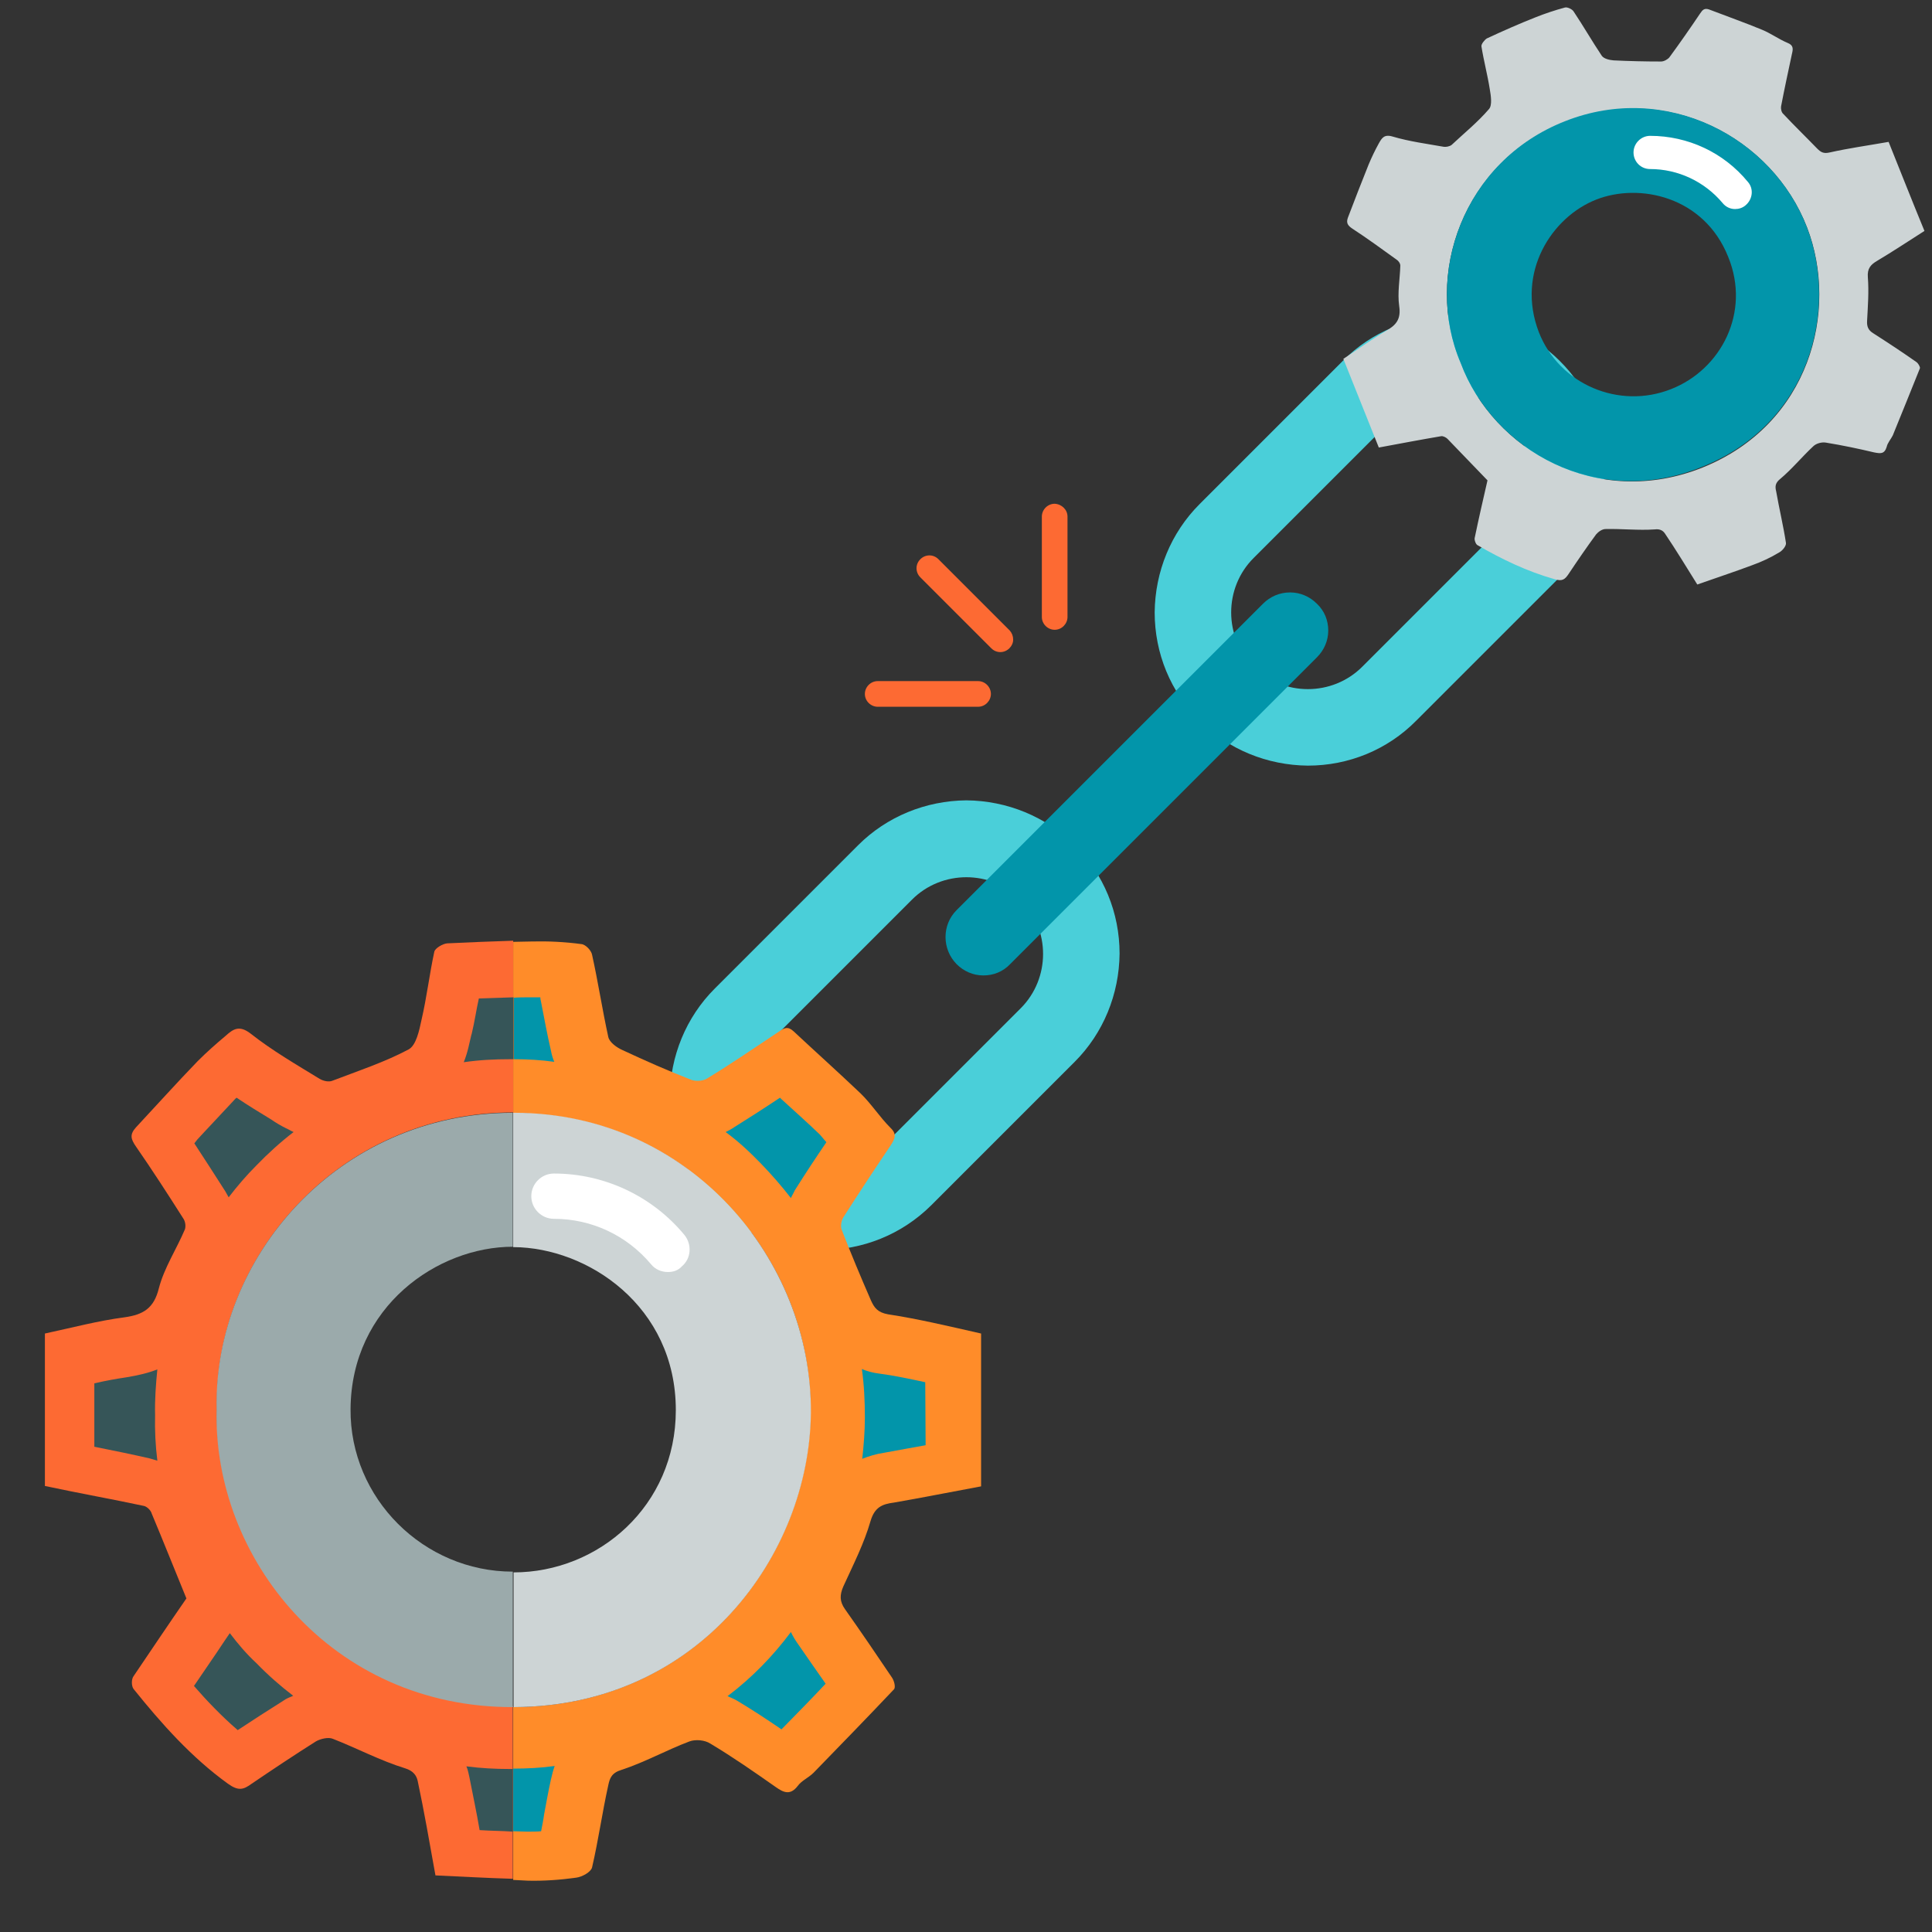<?xml version="1.0" encoding="utf-8"?>
<!-- Generator: Adobe Illustrator 19.0.0, SVG Export Plug-In . SVG Version: 6.00 Build 0)  -->
<svg version="1.1" id="Layer_1" xmlns="http://www.w3.org/2000/svg" xmlns:xlink="http://www.w3.org/1999/xlink" x="0px" y="0px"
	 viewBox="206 -206 512 512" style="enable-background:new 206 -206 512 512;" xml:space="preserve">
<rect x="206" y="-206" width="512" height="512" fill="#333333" stroke="none"/>
<style type="text/css">
	.st0{display:none;}
	.st1{display:inline;}
	.st2{fill:#4ACFD9;}
	.st3{fill:#0295AA;}
	.st4{fill:#FD6A33;}
	.st5{fill:#CDD4D5;}
	.st6{fill:#FFFFFF;}
	.st7{fill:#FF8C29;}
	.st8{fill:#9BAAAB;}
	.st9{fill:#365558;}
</style>
<g id="Layer_3" class="st0">
	<rect x="618" y="-618.4" class="st1" width="512" height="512.8"/>
</g>
<g>
	<path class="st2" d="M433.4,18l-38,38c-7.6,7.6-11.8,17.9-11.9,28.7s4.2,21.1,11.9,28.7c15.8,15.8,41.5,15.8,57.4,0l38-38
		c7.6-7.6,11.8-17.9,11.9-28.7c0-10.8-4.2-21.1-11.9-28.7c-7.6-7.6-17.9-11.8-28.7-11.9C451.3,6.2,441,10.4,433.4,18z M409.7,70.4
		l38-38c7.9-7.9,20.9-7.9,28.8,0c7.9,7.9,7.9,20.9,0,28.8l-19,19l0,0l-19,19c-7.9,7.9-20.9,7.9-28.8,0
		C401.7,91.3,401.7,78.4,409.7,70.4z"/>
	<path class="st2" d="M561.9-110.4l-38,38c-7.6,7.6-11.8,17.9-11.9,28.7c0,10.8,4.2,21.1,11.9,28.7c7.6,7.6,17.9,11.8,28.7,11.9
		c10.8,0,21.1-4.2,28.7-11.9l38-38c7.6-7.6,11.8-17.9,11.9-28.7c0.1-10.9-4.2-21.1-11.9-28.7c-7.6-7.6-17.9-11.8-28.7-11.9
		C579.7-122.2,569.5-118.1,561.9-110.4z M605-67.3l-19,19l-19,19c-7.9,7.9-20.9,7.9-28.8,0c-7.9-7.9-7.9-20.9,0-28.8l38-38
		c7.9-7.9,20.9-7.9,28.8,0S613-75.2,605-67.3z"/>
	<path class="st3" d="M540.7-46l-81.2,81.2c-3.9,3.9-3.9,10.3,0,14.3c1.9,1.9,4.4,3,7.1,3c2.7,0,5.2-1,7.1-3L555-31.8
		c1.9-1.9,3-4.4,3-7.1s-1-5.2-3-7.1c-1.9-1.9-4.4-3-7.1-3C545.1-49,542.6-47.9,540.7-46z"/>
	<g>
		<path class="st4" d="M474.5-36.5c0,0.9-0.4,1.7-1,2.3c-1.3,1.3-3.4,1.4-4.8,0L449.9-53c-1.3-1.3-1.4-3.4,0-4.8
			c1.3-1.3,3.4-1.4,4.8,0l18.9,18.9C474.2-38.2,474.5-37.4,474.5-36.5z"/>
		<path class="st4" d="M468.6-22.1c0,1.8-1.5,3.4-3.4,3.4l-26.6,0c-1.8,0-3.4-1.5-3.4-3.4c0-1.8,1.5-3.4,3.4-3.4l26.6,0
			C467.1-25.5,468.6-23.9,468.6-22.1z"/>
		<path class="st4" d="M488.9-69.1v26.6c0,1.8-1.5,3.4-3.4,3.4c-1.8,0-3.4-1.5-3.4-3.4v-26.6c0-1.8,1.5-3.4,3.4-3.4
			C487.4-72.4,488.9-70.9,488.9-69.1z"/>
	</g>
</g>
<g>
	<path class="st5" d="M600.2-78.7c-3.7-3.8-7.1-7.4-10.6-11c-0.4-0.4-1.2-0.8-1.7-0.7c-5.3,0.9-10.6,1.9-16.5,3
		c-3.1-7.7-6.2-15.5-9.4-23.5c4-2.6,7.5-5.2,11.3-7.4c2.8-1.6,4-3.2,3.5-6.6c-0.5-3.5,0.2-7.2,0.3-10.7c0-0.6-0.5-1.3-1-1.6
		c-3.9-2.8-7.7-5.6-11.7-8.2c-1.2-0.8-1.7-1.5-1.2-2.9c1.8-4.7,3.6-9.4,5.5-14.1c0.8-1.9,1.7-3.8,2.7-5.6c0.8-1.4,1.4-2.5,3.7-1.8
		c4.4,1.3,9,1.9,13.5,2.7c0.6,0.1,1.6-0.1,2.1-0.5c3.3-3.1,6.9-6,9.9-9.5c0.9-1,0.5-3.6,0.2-5.3c-0.6-3.8-1.6-7.5-2.2-11.3
		c-0.1-0.6,0.8-1.7,1.4-2.1c4.3-2,8.6-3.9,12.9-5.6c2.5-1,5.2-1.9,7.8-2.6c0.6-0.2,1.9,0.4,2.3,1c2.6,3.9,4.9,7.9,7.5,11.8
		c0.6,0.8,2,1.1,3.1,1.2c4.1,0.2,8.3,0.3,12.6,0.3c0.8,0,1.8-0.6,2.2-1.1c2.8-3.8,5.5-7.7,8.2-11.7c0.6-0.9,1.1-1.4,2.3-1
		c4.7,1.8,9.5,3.5,14.1,5.4c2.4,1,4.4,2.5,6.8,3.5c1.5,0.6,1.4,1.6,1.1,2.8c-1,4.7-2,9.3-2.9,14c-0.1,0.6,0.1,1.6,0.6,2
		c2.9,3.1,5.9,6,8.9,9.1c1,1,1.7,1.5,3.4,1.1c4.9-1.1,9.9-1.8,15.6-2.8c3.1,7.7,6.2,15.6,9.5,23.6c-4.4,2.8-8.3,5.4-12.5,7.9
		c-1.7,1-2.7,2-2.5,4.4c0.3,3.8,0,7.7-0.2,11.5c-0.1,1.5,0.3,2.5,1.6,3.3c3.9,2.5,7.7,5,11.4,7.6c0.5,0.3,1.1,1.3,1,1.7
		c-2.4,6-4.8,11.9-7.2,17.8c-0.5,1-1.4,2-1.6,3c-0.6,2-1.7,1.8-3.3,1.5c-4.2-1-8.5-1.9-12.8-2.6c-1.1-0.2-2.6,0.2-3.4,1
		c-3,2.8-5.6,6-8.7,8.6c-1.4,1.1-1.4,2.1-1.1,3.3c0.8,4.6,1.9,9.1,2.6,13.7c0.1,0.8-1,2.1-1.8,2.5c-2.3,1.4-4.7,2.5-7.2,3.4
		c-4.8,1.8-9.7,3.4-14.5,5.1c-3-4.8-5.6-9.1-8.5-13.4c-0.5-0.8-1.3-1.4-2.8-1.2c-4.3,0.3-8.7-0.2-13-0.1c-0.9,0-1.9,0.7-2.5,1.4
		c-2.5,3.4-4.9,6.9-7.3,10.5c-1,1.5-1.7,2-3.7,1.4c-7.4-2.1-14-5.3-20.4-9c-0.5-0.2-0.9-1.4-0.8-1.9
		C597.9-68.7,599.1-73.9,600.2-78.7z M593.1-109.8c8.6,23.1,36.2,38.9,64.1,27.7c28.3-11.4,36.2-41.5,27.7-63.6
		c-9.2-23.8-37.1-38.7-64-28C593.7-163.3,583.2-133,593.1-109.8z"/>
	<path class="st3" d="M593.1-109.8c-9.9-23.2,0.6-53.5,27.7-64.1c26.9-10.6,54.9,4.4,64,28c8.6,22.2,0.6,52.3-27.7,63.6
		C629.3-70.9,601.7-86.7,593.1-109.8z M648.9-102.9c13.2-5.2,21.1-20.3,15.1-35c-6.4-16.1-23.6-19.7-35-15.2
		c-11.7,4.6-21.3,19.2-15.2,35.1C619.2-104.1,635.1-97.4,648.9-102.9z"/>
	<path class="st6" d="M665.8-150.6c-1.3,0-2.5-0.6-3.3-1.6c-4.8-5.7-11.8-9-19.2-9c-2.5,0-4.4-2-4.4-4.4s2-4.4,4.4-4.4
		c10,0,19.5,4.4,25.9,12.2c1.6,1.8,1.3,4.6-0.6,6.2C667.8-150.9,666.8-150.6,665.8-150.6z"/>
</g>
<g>
	<path class="st7" d="M436.7,197.1c1.1-3.7,3.1-4.5,6.2-4.9c7.5-1.3,15-2.8,23.1-4.3c0-13.8,0-27.2,0-40.5c-8.8-2-16.8-3.9-24.7-5.1
		c-2.7-0.5-3.6-1.7-4.5-3.7c-2.7-6.2-5.3-12.4-7.7-18.6c-0.4-0.9-0.2-2.4,0.4-3.4c4.1-6.4,8.3-12.8,12.5-19c1-1.6,1.9-2.9,0-4.7
		c-2.9-2.9-5.1-6.4-8-9.2c-5.9-5.6-11.8-10.9-17.7-16.4c-1.5-1.4-2.5-0.9-3.9,0.1c-6.3,4.2-12.6,8.5-19,12.4
		c-1.1,0.7-2.9,0.8-4.1,0.4c-6.2-2.4-12.3-5.1-18.3-7.9c-1.6-0.7-3.5-2.1-3.8-3.5c-1.6-7.3-2.7-14.6-4.3-21.8
		c-0.2-1.1-1.7-2.7-2.8-2.8c-4.4-0.6-8.8-0.8-13.1-0.7c-1.7,0-3.4,0.1-5,0.1V89c0.2,0,0.3,0,0.5,0c46.3,0.2,78.8,38.8,78.3,79.4
		c-0.4,38-29.9,77.8-78.6,78c-0.1,0-0.2,0-0.2,0v45.8c1.3,0.1,2.6,0.1,3.9,0.2c4.2,0.1,8.5-0.2,12.8-0.8c1.6-0.2,3.9-1.5,4.2-2.7
		c1.7-7.3,2.7-14.6,4.3-21.8c0.4-1.9,0.9-3.3,3.6-4.1c6.1-2,11.8-5.2,17.9-7.5c1.6-0.6,4.1-0.4,5.6,0.6c6,3.6,11.6,7.5,17.3,11.5
		c2,1.4,3.8,2.3,5.8-0.3c1-1.4,2.9-2.2,4.2-3.5c7.2-7.4,14.2-14.6,21.3-22.1c0.5-0.5,0.1-2.2-0.5-3.1c-4.1-6.1-8.2-12.1-12.5-18.2
		c-1.4-2-1.4-3.7-0.4-6C432.2,208.5,435,203,436.7,197.1z"/>
	<path class="st4" d="M263.5,167.3c-0.9-40.1,32.2-78.5,78.5-78.5V43.3c-5.9,0.2-11.6,0.4-17.5,0.7c-1.2,0.1-3.2,1.3-3.4,2.2
		c-1.3,6-2,12.1-3.4,18.1c-0.6,2.8-1.4,6.7-3.4,7.8c-6.4,3.4-13.4,5.7-20.2,8.3c-0.9,0.4-2.4,0.1-3.4-0.5c-6.2-3.8-12.6-7.5-18.3-12
		c-3-2.3-4.6-1.2-6.6,0.6c-2.5,2.1-5,4.3-7.4,6.7c-5.6,5.8-10.9,11.7-16.4,17.6c-1.7,1.9-1.3,3.1,0,5c4.3,6.2,8.5,12.7,12.5,19
		c0.6,0.8,0.8,2.1,0.5,3c-2.2,5.2-5.5,10.2-6.9,15.6c-1.3,5.3-4.1,7-9.1,7.7c-6.9,0.9-13.7,2.7-21.1,4.3c0,13.8,0,27.2,0,40.4
		c9.4,2,17.9,3.5,26.3,5.3c0.8,0.2,1.8,1.2,2,2c3.1,7.4,6,14.7,9.2,22.5c-4.5,6.5-9.2,13.5-14,20.6c-0.6,0.8-0.6,2.6,0,3.4
		c7.4,9.2,15.3,18.1,25,25.1c2.8,2,4.1,1.6,6.3,0c5.6-3.8,11.3-7.6,17-11.2c1.2-0.7,3.3-1.2,4.5-0.7c6.4,2.5,12.6,5.8,19.1,7.8
		c2.3,0.7,3.1,2,3.4,3.4c1.7,8,3.1,16.1,4.7,25c6.7,0.3,13.6,0.7,20.5,0.9v-45.8C294.1,246.3,262.5,206.6,263.5,167.3z"/>
	<path class="st5" d="M342.5,88.9c-0.2,0-0.3,0-0.5,0v35.6h0.1c19.6,0.1,43,15.6,43,43.2c0,25.4-20.5,43-43,43v35.7
		c0.1,0,0.2,0,0.2,0c48.7-0.2,78.2-40.1,78.6-78C421.2,127.7,388.7,89,342.5,88.9z"/>
	<path class="st8" d="M341.9,210.5c-23.6,0-43.2-19.4-43-43.1c0.2-27.2,23.1-43,43-43V88.9c-46.3,0-79.4,38.4-78.5,78.6
		c-1,39.3,30.4,79,78.5,78.9L341.9,210.5C342,210.5,341.9,210.5,341.9,210.5z"/>
	<path class="st6" d="M383,131.1c-1.7,0-3.4-0.7-4.5-2.1c-6.4-7.6-15.7-12-25.7-12c-3.3,0-6-2.7-6-6s2.7-6,6-6
		c13.4,0,26.1,6,34.6,16.3c2,2.5,1.8,6.2-0.7,8.3C385.7,130.7,384.4,131.1,383,131.1z"/>
	<path class="st3" d="M342,279.3c1.2,0,2.3,0.1,3.5,0.1c0.3,0,0.7,0,0.9,0c0.9,0,2,0,3-0.1c0.3-1.5,0.6-3,0.8-4.5
		c0.6-3.1,1.1-6.1,1.8-9.2c0.3-1.3,0.6-2.5,1-3.6c-3.5,0.5-7.3,0.7-11,0.7L342,279.3L342,279.3z"/>
	<path class="st3" d="M352.9,75.4c-0.4-0.9-0.7-1.9-0.9-3c-1-4.3-1.8-8.7-2.6-12.8c-0.1-0.5-0.2-0.8-0.2-1.3c-0.7,0-1.5,0-2.2,0
		h-0.7c-1.3,0-2.7,0-4.1,0.1v16.3C345.7,74.7,349.4,74.9,352.9,75.4z"/>
	<path class="st3" d="M413.1,85.3c-0.2-0.2-0.2-0.2-0.4-0.4c-4.2,2.8-8.1,5.3-12.1,7.8c-0.7,0.5-1.5,0.9-2.3,1.3
		c3.4,2.5,6.4,5.3,9.4,8.4c2.8,2.9,5.5,6,7.9,9.1c0.3-0.7,0.7-1.3,1-2c2.7-4.3,5.6-8.7,8.4-12.8c-0.6-0.7-1.2-1.4-1.7-2
		C420.1,91.6,416.7,88.6,413.1,85.3z"/>
	<path class="st3" d="M415.6,226.5c-4.7,6.3-10.3,12.1-16.8,17c0.9,0.4,1.9,0.8,2.7,1.3c4,2.4,7.8,4.9,11.6,7.5
		c3.6-3.7,7.6-7.7,11.7-12.1c-2.3-3.3-4.7-6.7-7.1-10.2C416.9,228.9,416.1,227.6,415.6,226.5z"/>
	<path class="st3" d="M451.2,160.3c-4.2-0.9-8.4-1.8-12.3-2.3c-1.6-0.2-3.1-0.6-4.5-1.2c0.6,4.2,0.8,8.5,0.8,12.8
		c0,3.7-0.3,7.4-0.7,11c1.8-0.7,3.7-1.3,5.8-1.6c3.6-0.7,7.3-1.3,11-2L451.2,160.3z"/>
	<path class="st9" d="M239.5,159c-2.7,0.4-5.5,0.9-8.5,1.6v16.8c5,1,9.9,2,14.7,3.1c0.7,0.2,1.4,0.4,2,0.6c-0.5-4-0.7-8.1-0.6-12.1
		c-0.1-4,0.2-8.1,0.6-12.1C245.5,157.8,242.6,158.5,239.5,159z"/>
	<path class="st9" d="M331,68l-0.1,0.3c-0.5,2-0.9,4.5-2,7.2c4.1-0.6,8.1-0.8,12.3-0.8h0.4c0.2,0,0.3,0,0.5,0V58.3
		c-3.1,0.1-6.1,0.2-9.2,0.3C332.2,61.7,331.8,64.7,331,68z"/>
	<path class="st9" d="M341.5,262.8H341c-3.8,0-7.6-0.2-11.4-0.7c0.4,0.9,0.6,2,0.8,2.9c0.9,4.7,1.9,9.2,2.7,14c3,0.2,6,0.2,8.8,0.4
		v-16.6C341.9,262.8,341.6,262.8,341.5,262.8z"/>
	<path class="st9" d="M266.9,226.8c0,0-2.6,3.8-3.5,5.2c-2,2.9-4,5.9-6,8.8c3.4,3.9,7.3,8,11.6,11.7c4.1-2.7,8.1-5.3,12.1-7.8
		c0.8-0.6,1.7-0.9,2.6-1.3c-3.4-2.6-6.7-5.5-9.7-8.6C271.3,232.3,269.1,229.7,266.9,226.8z"/>
	<path class="st9" d="M277.9,90.7c-3.1-1.9-6.1-3.7-9.2-5.8c-0.4,0.3-0.7,0.7-0.9,0.9c-2.9,3.1-5.8,6.2-8.6,9.2
		c-0.6,0.6-1.2,1.3-1.7,2c2.8,4.3,5.6,8.6,8.2,12.7c0.3,0.6,0.6,1,0.9,1.6c2.3-3,4.7-5.8,7.4-8.5c3.1-3.2,6.3-6.1,9.8-8.8
		c-0.7-0.3-1.3-0.7-2-1C280.4,92.3,279.2,91.6,277.9,90.7z"/>
</g>
</svg>
